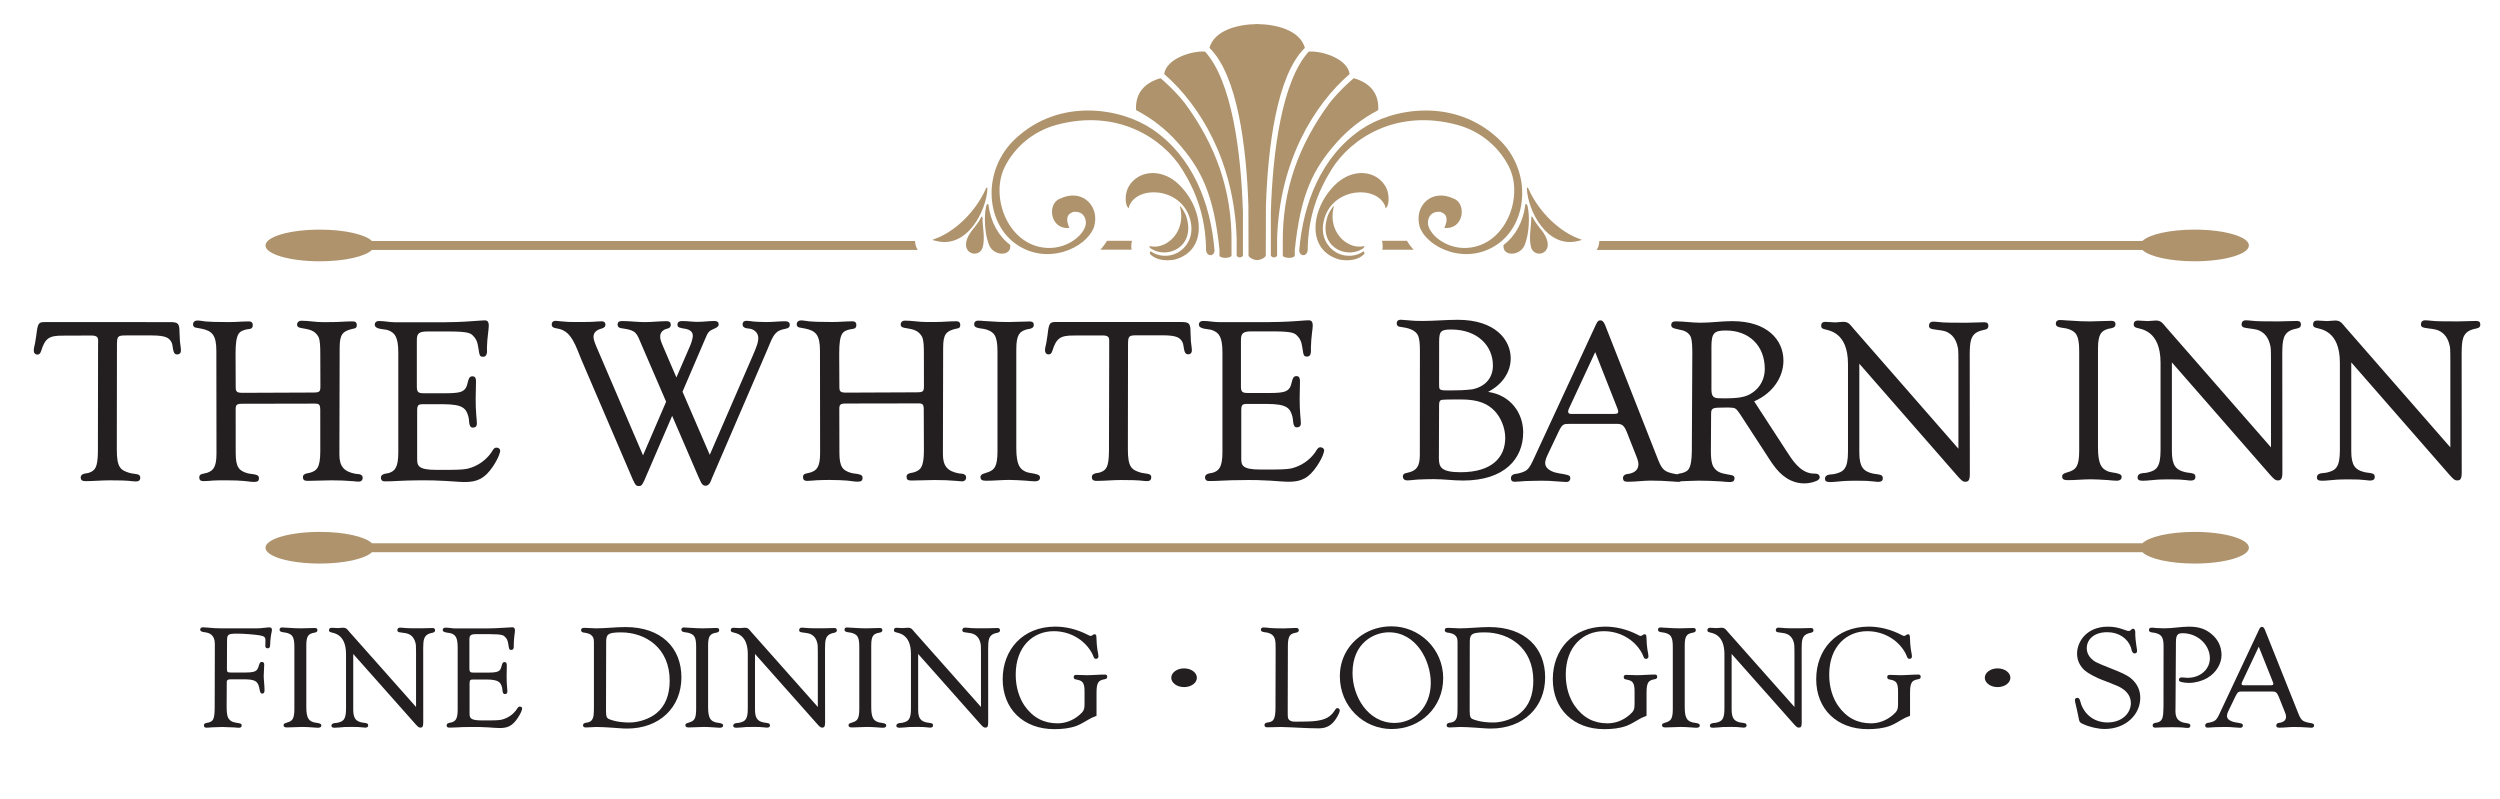 <?xml version="1.0" encoding="utf-8"?>
<!-- Generator: Adobe Illustrator 16.0.0, SVG Export Plug-In . SVG Version: 6.00 Build 0)  -->
<!DOCTYPE svg PUBLIC "-//W3C//DTD SVG 1.1//EN" "http://www.w3.org/Graphics/SVG/1.1/DTD/svg11.dtd">
<svg version="1.1" id="Layer_1" xmlns="http://www.w3.org/2000/svg" xmlns:xlink="http://www.w3.org/1999/xlink" x="0px" y="0px"
	 width="241px" height="77px" viewBox="0 0 241 77" enable-background="new 0 0 241 77" xml:space="preserve">
<g>
	<rect x="-2.64" y="-4.47" fill="none" width="247.64" height="81.47"/>
	<path fill-rule="evenodd" clip-rule="evenodd" fill="#AE936C" d="M35.857,53.229h170.67c0.64,0.633,2.647,1.098,5.03,1.098
		c2.89,0,5.237-0.685,5.237-1.526c0-0.843-2.348-1.527-5.237-1.527c-2.383,0-4.391,0.466-5.03,1.098l0,0H35.857
		c-0.636-0.632-2.647-1.098-5.026-1.098c-2.894,0-5.238,0.685-5.238,1.527c0,0.842,2.344,1.526,5.238,1.526
		C33.21,54.327,35.221,53.862,35.857,53.229L35.857,53.229"/>
	<path fill-rule="evenodd" clip-rule="evenodd" fill="#AE936C" d="M88.207,23.233c0.017,0.333,0.104,0.622,0.262,0.859l0,0H35.857
		c-0.636,0.633-2.647,1.097-5.026,1.097c-2.894,0-5.238-0.685-5.238-1.527c0-0.842,2.344-1.526,5.238-1.526
		c2.379,0,4.391,0.465,5.026,1.098l0,0H88.207"/>
	<path fill-rule="evenodd" clip-rule="evenodd" fill="#AE936C" d="M121.191,2.319c-1.991,0.031-4.13,0.641-4.601,2.293
		c2.723,2.653,3.574,9.644,3.755,15.211l0,0l0.014,4.833c0.125,0.23,0.52,0.414,0.832,0.415c0.313-0.001,0.707-0.183,0.831-0.413
		l0,0l0.014-4.834c0.182-5.566,1.033-12.557,3.756-15.209C125.32,2.962,123.183,2.35,121.191,2.319L121.191,2.319"/>
	<path fill-rule="evenodd" clip-rule="evenodd" fill="#AE936C" d="M123.113,24.653c-0.161,0.214-0.42,0.222-0.604,0l0,0v-4.168
		c0.177-5.912,1.083-12.678,3.653-15.51c1.259-0.105,3.747,0.683,3.94,2.162c-3.404,2.951-6.749,8.347-6.989,15.85l0,0V24.653"/>
	<path fill-rule="evenodd" clip-rule="evenodd" fill="#AE936C" d="M147.58,23.785c-0.217-0.941,0.037-1.893,0.037-2.842
		c0-0.063,0.096-0.08,0.12-0.028c0.298,0.674,0.948,1.317,1.037,1.503C150.136,24.432,147.878,25.071,147.58,23.785L147.58,23.785"
		/>
	<path fill-rule="evenodd" clip-rule="evenodd" fill="#AE936C" d="M152.181,23.215c-3.064,0.829-4.901-2.97-4.988-5.007
		c-0.024-0.159,0.108-0.178,0.184,0.063c1.002,2.21,3.021,4.131,4.972,4.789C152.587,23.143,152.426,23.154,152.181,23.215
		L152.181,23.215"/>
	<path fill-rule="evenodd" clip-rule="evenodd" fill="#AE936C" d="M124.816,24.681c-0.221,0.243-0.906,0.229-1.155,0l0,0v-1.184
		c-0.075-5.143,1.535-9.548,4.538-13.605c0.994-1.226,1.795-1.909,2.301-2.355c1.549,0.438,2.46,1.455,2.36,3.078
		c-1.561,0.817-2.863,1.852-3.938,3.046c-2.341,2.602-3.552,5.055-4.105,10.434l0,0V24.681"/>
	<path fill-rule="evenodd" clip-rule="evenodd" fill="#AE936C" d="M131.198,23.774c0.312-0.059,0.488-0.087,0.175,0.195
		c-1.637,1.053-4.313-0.208-3.411-3.061c0.108-0.386,0.372-0.749,0.541-0.982c0.101-0.13,0.104,0.017,0.045,0.119
		C128.036,22.321,129.755,23.891,131.198,23.774L131.198,23.774"/>
	<path fill-rule="evenodd" clip-rule="evenodd" fill="#AE936C" d="M128.915,17.619c1.595-1.396,3.729-1.189,4.639,0.334
		c0.307,0.502,0.406,1.344,0.2,1.88c-0.031,0.078-0.101,0.174-0.175,0.262c-0.019-0.079-0.04-0.196-0.063-0.257
		c-0.829-1.988-4.911-1.771-5.825,1.16c-0.535,1.709,0.278,2.894,1.219,3.389c0.833,0.433,1.855,0.328,2.508-0.144
		c0.073-0.051,0.163,0.167,0.081,0.257c-0.57,0.592-1.527,0.667-2.322,0.533C125.788,24.159,126.359,19.895,128.915,17.619
		L128.915,17.619"/>
	<path fill-rule="evenodd" clip-rule="evenodd" fill="#AE936C" d="M144.532,23.42c-3.034,2.287-6.94,0.516-7.668-1.544
		c-0.597-1.995,1.146-3.781,3.318-2.706c1.205,0.475,0.947,2.986-0.943,2.801c0.296-0.692,0.376-1.276-0.367-1.542
		c-0.851-0.106-1.19,0.452-1.223,0.983c-0.048,1.063,1.669,2.62,3.791,2.485c3.7-0.23,5.461-4.875,4.048-7.773
		c-0.898-1.835-2.653-3.441-4.974-4.077c-5.93-1.62-10.311,1.325-12.145,4.275c-1.401,2.255-2.229,4.606-2.304,7.579
		c0.074,0.892-0.816,0.892-0.816,0.223c0.371-4.532,2.131-9.039,5.978-11.654c3.038-2.067,8.94-3.067,13.188,0.875
		C147.644,16.342,147.347,21.286,144.532,23.42L144.532,23.42"/>
	<path fill-rule="evenodd" clip-rule="evenodd" fill="#AE936C" d="M147.036,23.463c-0.354,1.276-2.266,1.314-2.091,0.147
		c1.11-0.816,1.896-2.213,2.094-3.859c0.013-0.124,0.185-0.177,0.249,0.274C147.455,20.84,147.427,22.394,147.036,23.463
		L147.036,23.463"/>
	<path fill-rule="evenodd" clip-rule="evenodd" fill="#AE936C" d="M119.215,24.653c0.162,0.214,0.419,0.222,0.604,0l0,0v-4.168
		c-0.177-5.912-1.082-12.678-3.651-15.51c-1.26-0.105-3.748,0.683-3.941,2.162c3.403,2.951,6.748,8.347,6.988,15.85l0,0V24.653"/>
	<path fill-rule="evenodd" clip-rule="evenodd" fill="#AE936C" d="M111.13,23.774c-0.312-0.059-0.488-0.087-0.175,0.195
		c1.639,1.053,4.315-0.208,3.413-3.061c-0.111-0.386-0.373-0.749-0.542-0.982c-0.101-0.13-0.104,0.017-0.044,0.119
		C114.293,22.321,112.575,23.891,111.13,23.774L111.13,23.774"/>
	<path fill-rule="evenodd" clip-rule="evenodd" fill="#AE936C" d="M113.463,17.619c-1.595-1.396-3.731-1.189-4.639,0.334
		c-0.306,0.502-0.406,1.344-0.2,1.88c0.032,0.078,0.101,0.174,0.174,0.262c0.019-0.079,0.04-0.196,0.064-0.257
		c0.828-1.988,4.911-1.771,5.824,1.16c0.536,1.709-0.276,2.894-1.218,3.389c-0.834,0.433-1.854,0.328-2.507-0.144
		c-0.075-0.051-0.165,0.167-0.082,0.257c0.571,0.592,1.529,0.667,2.323,0.533C116.59,24.159,116.019,19.895,113.463,17.619
		L113.463,17.619"/>
	<path fill-rule="evenodd" clip-rule="evenodd" fill="#AE936C" d="M97.798,23.42c3.032,2.287,6.938,0.516,7.666-1.544
		c0.599-1.995-1.145-3.781-3.318-2.706c-1.206,0.475-0.947,2.986,0.942,2.801c-0.295-0.692-0.375-1.276,0.369-1.542
		c0.851-0.106,1.19,0.452,1.222,0.983c0.048,1.063-1.667,2.62-3.791,2.485c-3.701-0.23-5.461-4.875-4.047-7.773
		c0.898-1.835,2.652-3.441,4.974-4.077c5.93-1.62,10.31,1.325,12.145,4.275c1.401,2.255,2.228,4.606,2.302,7.579
		c-0.075,0.892,0.817,0.892,0.817,0.223c-0.371-4.532-2.13-9.039-5.977-11.654c-3.039-2.067-8.94-3.067-13.188,0.875
		C94.685,16.342,94.983,21.286,97.798,23.42L97.798,23.42"/>
	<path fill-rule="evenodd" clip-rule="evenodd" fill="#AE936C" d="M95.292,23.463c0.356,1.276,2.266,1.314,2.091,0.147
		c-1.109-0.816-1.894-2.213-2.093-3.859c-0.012-0.124-0.184-0.177-0.25,0.274C94.874,20.84,94.902,22.394,95.292,23.463
		L95.292,23.463"/>
	<path fill-rule="evenodd" clip-rule="evenodd" fill="#AE936C" d="M94.749,23.785c0.217-0.941-0.038-1.893-0.038-2.842
		c0-0.063-0.095-0.08-0.12-0.028c-0.298,0.674-0.949,1.317-1.037,1.503C92.192,24.432,94.45,25.071,94.749,23.785L94.749,23.785"/>
	<path fill-rule="evenodd" clip-rule="evenodd" fill="#AE936C" d="M90.198,23.215c3.064,0.829,4.901-2.97,4.988-5.007
		c0.024-0.159-0.109-0.178-0.185,0.063c-1.002,2.21-3.02,4.131-4.97,4.789C89.789,23.143,89.952,23.154,90.198,23.215L90.198,23.215
		"/>
	<path fill-rule="evenodd" clip-rule="evenodd" fill="#AE936C" d="M117.56,24.681c0.222,0.243,0.907,0.229,1.157,0l0,0v-1.184
		c0.075-5.143-1.535-9.548-4.54-13.605c-0.992-1.226-1.793-1.909-2.299-2.355c-1.55,0.438-2.461,1.455-2.36,3.078
		c1.561,0.817,2.864,1.852,3.937,3.046c2.342,2.602,3.553,5.055,4.105,10.434l0,0V24.681"/>
	<path fill-rule="evenodd" clip-rule="evenodd" fill="#AE936C" d="M153.919,24.092c0.155-0.237,0.244-0.526,0.257-0.859l0,0h52.351
		c0.639-0.633,2.647-1.098,5.029-1.098c2.892,0,5.239,0.684,5.239,1.526c0,0.843-2.348,1.527-5.239,1.527
		c-2.382,0-4.391-0.464-5.029-1.097l0,0H153.919"/>
	<path fill-rule="evenodd" clip-rule="evenodd" fill="#AE936C" d="M135.63,23.212h-2.405c0.044,0.162,0.064,0.341,0.064,0.533
		c0,0.11-0.007,0.22-0.027,0.327l0,0h3.011C136.023,23.803,135.805,23.515,135.63,23.212L135.63,23.212"/>
	<path fill-rule="evenodd" clip-rule="evenodd" fill="#AE936C" d="M109.12,23.212h-2.407c-0.175,0.303-0.39,0.591-0.641,0.859l0,0
		h3.014c-0.021-0.106-0.031-0.216-0.031-0.33C109.056,23.553,109.077,23.374,109.12,23.212L109.12,23.212"/>
	<path fill-rule="evenodd" clip-rule="evenodd" fill="#231F20" d="M19.658,69.926c0,0.154,0.09,0.224,0.244,0.224
		c0.193,0,0.385-0.027,0.581-0.038c0.237-0.01,0.62-0.027,0.963-0.031c0.396,0.008,0.79,0.021,1.189,0.045
		c0.127,0.014,0.262,0.03,0.396,0.03c0.182,0,0.268-0.086,0.268-0.229c0-0.096-0.03-0.17-0.237-0.207
		c-0.336-0.064-0.694-0.071-0.945-0.351c-0.126-0.137-0.269-0.312-0.269-1.271l0,0l0.011-2.328c0-0.191,0.063-0.286,0.413-0.286l0,0
		h1.163c1.109,0,1.385,0.152,1.54,0.748c0.03,0.123,0.051,0.25,0.079,0.377c0.055,0.218,0.124,0.252,0.221,0.252
		c0.124,0,0.226-0.06,0.226-0.319c0-0.468-0.079-0.988-0.079-1.4c0-0.364,0.048-0.707,0.048-1.078c0-0.176-0.08-0.251-0.23-0.251
		c-0.083,0-0.147,0.022-0.203,0.124c-0.121,0.232-0.107,0.535-0.357,0.714c-0.114,0.078-0.283,0.18-1.022,0.18l0,0h-1.398
		c-0.336,0-0.385-0.055-0.385-0.348l0,0l0.01-2.578c0-0.76,0.032-0.822,1.018-0.822c0.656,0,1.757,0.1,2.124,0.162
		c0.502,0.089,0.562,0.211,0.562,0.477c0,0.184-0.011,0.364-0.011,0.547c0,0.155,0.079,0.228,0.233,0.228
		c0.124,0,0.234-0.059,0.234-0.351c0-0.244,0.025-0.578,0.083-0.929c0.023-0.176,0.086-0.33,0.086-0.522
		c0-0.132-0.086-0.217-0.247-0.217c-0.145,0-0.214,0.014-0.406,0.035c-0.417,0.05-0.619,0.061-0.921,0.061l0,0h-3.246
		c-0.457,0-0.984-0.027-1.436-0.079c-0.269-0.023-0.273-0.023-0.379-0.023c-0.195,0-0.279,0.079-0.279,0.214
		c0,0.095,0.035,0.147,0.131,0.189c0.147,0.071,0.317,0.064,0.474,0.099c0.221,0.048,0.805,0.2,0.805,1.083c0,0.173,0,0.345,0,0.514
		l0,0l-0.014,5.612c0,1.273-0.206,1.338-0.578,1.465c-0.123,0.037-0.261,0.031-0.37,0.104
		C19.693,69.774,19.658,69.844,19.658,69.926L19.658,69.926"/>
	<path fill-rule="evenodd" clip-rule="evenodd" fill="#231F20" d="M27.339,69.908c0,0.145,0.079,0.217,0.333,0.217
		c0.481,0,0.96-0.048,1.445-0.048c0.292,0.003,0.611,0.013,1.03,0.045c0.17,0.01,0.338,0.033,0.507,0.033
		c0.241,0,0.322-0.096,0.322-0.22c0-0.092-0.035-0.145-0.185-0.199c-0.235-0.075-0.493-0.056-0.714-0.168
		c-0.304-0.144-0.548-0.365-0.548-1.402l0,0v-5.961c0-0.892,0.219-1.056,0.574-1.17c0.124-0.045,0.254-0.035,0.375-0.096
		c0.09-0.046,0.12-0.096,0.12-0.21c0-0.101-0.051-0.192-0.258-0.192c-0.436,0-0.869,0.033-1.306,0.033
		c-0.347,0-0.708-0.011-1.45-0.061c-0.134-0.008-0.269-0.024-0.399-0.024c-0.145,0-0.234,0.085-0.234,0.216
		c0,0.103,0.051,0.165,0.168,0.207c0.203,0.065,0.417,0.053,0.62,0.127c0.415,0.148,0.639,0.333,0.639,1.299l0,0v6.031
		c0,0.928-0.212,1.082-0.491,1.214c-0.122,0.058-0.255,0.075-0.378,0.131C27.381,69.761,27.339,69.819,27.339,69.908L27.339,69.908"
		/>
	<path fill-rule="evenodd" clip-rule="evenodd" fill="#231F20" d="M34.049,63.04l6.013,6.776c0.21,0.226,0.299,0.326,0.458,0.326
		c0.167,0,0.281-0.053,0.281-0.462l0,0l-0.004-7.209c0.014-0.714,0.021-1.217,0.654-1.416c0.155-0.047,0.355-0.056,0.433-0.146
		c0.038-0.037,0.056-0.085,0.056-0.14c0-0.144-0.062-0.228-0.242-0.228c-0.38,0-0.763,0.027-1.145,0.027
		c-1.014,0-1.25-0.011-1.389-0.02c-0.202-0.008-0.401-0.045-0.6-0.045c-0.166,0-0.258,0.096-0.258,0.244
		c0,0.109,0.051,0.179,0.215,0.206c0.348,0.062,0.651,0.064,0.877,0.172c0.327,0.151,0.567,0.423,0.675,0.936
		c0.014,0.079,0.034,0.116,0.034,0.859l0,0v5.232l-6.419-7.234c-0.185-0.212-0.278-0.405-0.611-0.405
		c-0.172,0-0.336,0.035-0.502,0.035c-0.203,0-0.401-0.03-0.605-0.03c-0.165,0-0.254,0.079-0.254,0.229
		c0,0.1,0.028,0.154,0.162,0.199c0.268,0.089,1.479,0.147,1.479,2.112l0,0v5.259c0,1.046-0.251,1.231-0.831,1.358
		c-0.159,0.038-0.338,0.002-0.486,0.107c-0.048,0.037-0.088,0.087-0.088,0.177c0,0.121,0.061,0.196,0.312,0.196
		c0.313,0,0.626-0.05,0.936-0.069c0.203-0.006,0.396-0.01,0.739-0.01c0.505,0,0.667,0.008,1.011,0.045
		c0.086,0.014,0.169,0.024,0.254,0.024c0.221,0,0.288-0.097,0.288-0.209c0-0.121-0.051-0.185-0.155-0.211
		c-0.161-0.051-0.336-0.044-0.509-0.088c-0.515-0.132-0.776-0.376-0.776-1.259l0,0V63.04"/>
	<path fill-rule="evenodd" clip-rule="evenodd" fill="#231F20" d="M43.057,69.93c0,0.123,0.072,0.213,0.23,0.213
		c0.042,0,0.079,0,0.116,0c0.423,0,0.838-0.041,1.26-0.053c0.408-0.006,0.687-0.01,1.062-0.01c0.402,0,0.565,0,1.323,0.038
		c0.378,0.021,0.756,0.066,1.134,0.066c0.771,0,1.22-0.224,1.709-0.939c0.392-0.571,0.444-0.888,0.444-0.938
		c0-0.117-0.094-0.194-0.228-0.194c-0.058,0-0.085,0.005-0.152,0.063c-0.076,0.072-0.116,0.169-0.175,0.251
		c-0.346,0.476-0.845,0.805-1.408,0.945c-0.117,0.028-0.365,0.075-1.135,0.075l0,0h-0.811c-1.08,0-1.159-0.244-1.159-0.632l0,0
		v-2.909c0-0.356,0.069-0.402,0.354-0.402l0,0h1.217c1.251,0,1.419,0.265,1.562,0.771c0.046,0.176,0.017,0.367,0.102,0.533
		c0.042,0.082,0.093,0.104,0.161,0.104c0.159,0,0.248-0.076,0.248-0.249c0-0.156-0.024-0.315-0.034-0.47
		c-0.035-0.491-0.037-0.58-0.037-1.039c0-0.33,0.016-0.687,0.016-1.004c0-0.274-0.089-0.326-0.226-0.326
		c-0.086,0-0.163,0.047-0.2,0.144c-0.111,0.232-0.083,0.523-0.327,0.699c-0.102,0.072-0.265,0.175-1.051,0.175l0,0h-1.387
		c-0.336,0-0.415-0.072-0.415-0.396l0,0v-2.777c0-0.403,0.099-0.536,0.643-0.536l0,0h1.322c1.27,0,1.332,0.133,1.475,0.271
		c0.3,0.281,0.295,0.66,0.362,1.018c0.039,0.195,0.104,0.23,0.23,0.23c0.104,0,0.161-0.035,0.203-0.11
		c0.069-0.134,0.039-0.278,0.042-0.42c0.006-0.309,0.03-0.607,0.069-0.935c0.021-0.134,0.044-0.258,0.044-0.399
		c0-0.25-0.095-0.319-0.251-0.319c-0.1,0-0.178,0.004-0.704,0.042c-0.716,0.048-1.317,0.068-1.709,0.068l0,0h-3.087
		c-0.31,0-0.612-0.072-0.921-0.072c-0.22,0-0.283,0.094-0.289,0.211c0,0.085,0.03,0.154,0.164,0.204
		c0.221,0.094,0.47,0.063,0.695,0.154c0.346,0.149,0.581,0.349,0.581,1.328l0,0v6.01c0,0.925-0.237,1.102-0.541,1.21
		c-0.123,0.046-0.257,0.038-0.374,0.094C43.098,69.765,43.057,69.83,43.057,69.93L43.057,69.93"/>
	<path fill-rule="evenodd" clip-rule="evenodd" fill="#231F20" d="M66.072,69.908c0,0.145,0.078,0.217,0.337,0.217
		c0.477,0,0.96-0.048,1.439-0.048c0.292,0.003,0.616,0.013,1.032,0.045c0.168,0.01,0.336,0.033,0.504,0.033
		c0.242,0,0.324-0.096,0.324-0.22c0-0.092-0.035-0.145-0.186-0.199c-0.233-0.075-0.491-0.056-0.716-0.168
		c-0.302-0.144-0.545-0.365-0.545-1.402l0,0v-5.961c0-0.892,0.22-1.056,0.574-1.17c0.123-0.045,0.256-0.035,0.374-0.096
		c0.089-0.046,0.121-0.096,0.121-0.21c0-0.101-0.052-0.192-0.259-0.192c-0.436,0-0.869,0.033-1.305,0.033
		c-0.345,0-0.709-0.011-1.451-0.061c-0.135-0.008-0.265-0.024-0.398-0.024c-0.141,0-0.234,0.085-0.234,0.216
		c0,0.103,0.052,0.165,0.168,0.207c0.204,0.065,0.419,0.053,0.62,0.127c0.415,0.148,0.638,0.333,0.638,1.299l0,0v6.031
		c0,0.928-0.209,1.082-0.491,1.214c-0.12,0.058-0.253,0.075-0.374,0.131C66.113,69.761,66.072,69.819,66.072,69.908L66.072,69.908"
		/>
	<path fill-rule="evenodd" clip-rule="evenodd" fill="#231F20" d="M72.781,63.04l6.017,6.776c0.205,0.226,0.299,0.326,0.454,0.326
		c0.168,0,0.286-0.053,0.286-0.462l0,0l-0.007-7.209c0.014-0.714,0.021-1.217,0.652-1.416c0.154-0.047,0.354-0.056,0.433-0.146
		c0.039-0.037,0.055-0.085,0.055-0.14c0-0.144-0.063-0.228-0.24-0.228c-0.382,0-0.765,0.027-1.142,0.027
		c-1.014,0-1.255-0.011-1.392-0.02c-0.203-0.008-0.402-0.045-0.602-0.045c-0.165,0-0.255,0.096-0.255,0.244
		c0,0.109,0.048,0.179,0.213,0.206c0.348,0.062,0.65,0.064,0.876,0.172c0.327,0.151,0.568,0.423,0.674,0.936
		c0.017,0.079,0.035,0.116,0.035,0.859l0,0v5.232l-6.418-7.234c-0.186-0.212-0.279-0.405-0.613-0.405
		c-0.171,0-0.336,0.035-0.5,0.035c-0.205,0-0.403-0.03-0.606-0.03c-0.165,0-0.255,0.079-0.255,0.229c0,0.1,0.027,0.154,0.162,0.199
		c0.269,0.089,1.479,0.147,1.479,2.112l0,0v5.259c0,1.046-0.251,1.231-0.829,1.358c-0.16,0.038-0.339,0.002-0.488,0.107
		c-0.047,0.037-0.086,0.087-0.086,0.177c0,0.121,0.06,0.196,0.311,0.196c0.313,0,0.625-0.05,0.934-0.069
		c0.207-0.006,0.399-0.01,0.74-0.01c0.508,0,0.667,0.008,1.011,0.045c0.085,0.014,0.168,0.024,0.255,0.024
		c0.219,0,0.289-0.097,0.289-0.209c0-0.121-0.053-0.185-0.155-0.211c-0.163-0.051-0.338-0.044-0.506-0.088
		c-0.519-0.132-0.781-0.376-0.781-1.259l0,0V63.04"/>
	<path fill-rule="evenodd" clip-rule="evenodd" fill="#231F20" d="M81.798,69.908c0,0.145,0.08,0.217,0.333,0.217
		c0.482,0,0.96-0.048,1.445-0.048c0.292,0.003,0.612,0.013,1.032,0.045c0.168,0.01,0.336,0.033,0.505,0.033
		c0.24,0,0.322-0.096,0.322-0.22c0-0.092-0.034-0.145-0.186-0.199c-0.233-0.075-0.491-0.056-0.714-0.168
		c-0.302-0.144-0.547-0.365-0.547-1.402l0,0v-5.961c0-0.892,0.221-1.056,0.574-1.17c0.122-0.045,0.255-0.035,0.375-0.096
		c0.09-0.046,0.12-0.096,0.12-0.21c0-0.101-0.051-0.192-0.258-0.192c-0.436,0-0.869,0.033-1.306,0.033
		c-0.348,0-0.708-0.011-1.451-0.061c-0.134-0.008-0.268-0.024-0.402-0.024c-0.141,0-0.23,0.085-0.23,0.216
		c0,0.103,0.051,0.165,0.168,0.207c0.2,0.065,0.416,0.053,0.619,0.127c0.416,0.148,0.639,0.333,0.639,1.299l0,0v6.031
		c0,0.928-0.214,1.082-0.491,1.214c-0.12,0.058-0.255,0.075-0.378,0.131C81.839,69.761,81.798,69.819,81.798,69.908L81.798,69.908"
		/>
	<path fill-rule="evenodd" clip-rule="evenodd" fill="#231F20" d="M88.509,63.04l6.013,6.776c0.21,0.226,0.3,0.326,0.458,0.326
		c0.168,0,0.281-0.053,0.281-0.462l0,0l-0.003-7.209c0.014-0.714,0.021-1.217,0.654-1.416c0.154-0.047,0.353-0.056,0.433-0.146
		c0.038-0.037,0.055-0.085,0.055-0.14c0-0.144-0.062-0.228-0.241-0.228c-0.381,0-0.763,0.027-1.144,0.027
		c-1.016,0-1.252-0.011-1.389-0.02c-0.203-0.008-0.403-0.045-0.603-0.045c-0.165,0-0.258,0.096-0.258,0.244
		c0,0.109,0.053,0.179,0.218,0.206c0.346,0.062,0.649,0.064,0.875,0.172c0.327,0.151,0.567,0.423,0.674,0.936
		c0.014,0.079,0.034,0.116,0.034,0.859l0,0v5.232l-6.417-7.234c-0.186-0.212-0.278-0.405-0.616-0.405
		c-0.167,0-0.333,0.035-0.498,0.035c-0.203,0-0.406-0.03-0.605-0.03c-0.165,0-0.254,0.079-0.254,0.229
		c0,0.1,0.028,0.154,0.161,0.199c0.265,0.089,1.479,0.147,1.479,2.112l0,0v5.259c0,1.046-0.255,1.231-0.832,1.358
		c-0.162,0.038-0.337,0.002-0.486,0.107c-0.047,0.037-0.09,0.087-0.09,0.177c0,0.121,0.063,0.196,0.313,0.196
		c0.313,0,0.626-0.05,0.935-0.069c0.203-0.006,0.396-0.01,0.739-0.01c0.505,0,0.667,0.008,1.012,0.045
		c0.085,0.014,0.168,0.024,0.253,0.024c0.221,0,0.286-0.097,0.286-0.209c0-0.121-0.049-0.185-0.152-0.211
		c-0.161-0.051-0.336-0.044-0.507-0.088c-0.52-0.132-0.778-0.376-0.778-1.259l0,0V63.04"/>
	<path fill-rule="evenodd" clip-rule="evenodd" fill="#231F20" d="M105.705,69.005V66.75c0-1.009,0.241-1.143,0.664-1.246
		c0.159-0.041,0.364-0.023,0.364-0.27c0-0.125-0.062-0.207-0.216-0.207c-0.581,0-1.162,0.062-1.747,0.062
		c-0.337,0-0.671-0.03-1.011-0.03c-0.196,0-0.254,0.088-0.254,0.213c0,0.089,0.035,0.146,0.079,0.182
		c0.045,0.034,0.117,0.038,0.251,0.069c0.508,0.105,0.715,0.267,0.715,1.131l0,0v1.221c0,0.519-0.079,0.7-0.52,1.071
		c-0.631,0.534-1.367,0.784-2.083,0.784c-1.302,0-2.365-0.533-3.177-1.693c-0.504-0.736-0.855-1.762-0.855-2.998
		c0-2.748,1.701-4.192,3.668-4.192c1.541,0,2.905,0.798,3.603,1.984c0.09,0.146,0.104,0.179,0.199,0.398
		c0.096,0.243,0.12,0.282,0.276,0.282c0.127,0,0.226-0.083,0.226-0.21c0-0.229-0.062-0.453-0.099-0.681
		c-0.058-0.452-0.063-0.487-0.097-1.244c-0.006-0.196-0.083-0.233-0.182-0.233c-0.148,0-0.22,0.161-0.364,0.161
		c-0.09,0-0.138-0.034-0.283-0.107c-1.021-0.532-2.106-0.791-3.145-0.791c-3.156,0.011-5.057,2.249-5.057,5.072
		c0,2.867,1.998,4.813,4.972,4.813c0.739,0,1.464-0.067,2.166-0.324c0.137-0.052,0.36-0.142,1.104-0.584
		C105.169,69.224,105.3,69.159,105.705,69.005L105.705,69.005"/>
	<path fill-rule="evenodd" clip-rule="evenodd" fill="#231F20" d="M121.896,69.895c0,0.127,0.069,0.215,0.233,0.215
		c0.024,0,0.048,0,0.068,0c0.413,0,0.822-0.021,1.235-0.029c1.234,0.024,2.46,0.131,3.698,0.131c0.739,0,1.289-0.277,1.747-1.063
		c0.254-0.43,0.275-0.615,0.275-0.666c0-0.138-0.104-0.217-0.23-0.217c-0.063,0-0.11,0.007-0.185,0.117
		c-0.09,0.124-0.159,0.25-0.26,0.367c-0.374,0.426-0.879,0.78-2.496,0.806l0,0l-1.117,0.013c-0.412,0.011-0.587-0.128-0.666-0.275
		c-0.027-0.048-0.062-0.106-0.062-0.595l0,0l0.016-6.445c0-0.946,0.237-1.101,0.534-1.207c0.127-0.046,0.274-0.046,0.398-0.106
		c0.081-0.046,0.12-0.096,0.12-0.195c0-0.129-0.09-0.214-0.244-0.214c-0.408,0-0.815,0.045-1.221,0.045
		c-0.608,0-1.044-0.021-1.258-0.032c-0.227-0.018-0.447-0.061-0.675-0.061c-0.171,0-0.257,0.096-0.257,0.215
		c0,0.101,0.042,0.159,0.151,0.196c0.16,0.063,0.333,0.052,0.499,0.094c0.759,0.196,0.773,0.705,0.773,1.556l0,0l-0.015,5.675
		c0,1.18-0.247,1.297-0.57,1.389c-0.158,0.044-0.348,0.048-0.426,0.123C121.928,69.768,121.896,69.825,121.896,69.895
		L121.896,69.895"/>
	<path fill-rule="evenodd" clip-rule="evenodd" fill="#231F20" d="M158.727,69.005V66.75c0-1.009,0.24-1.143,0.657-1.246
		c0.161-0.041,0.371-0.023,0.371-0.27c0-0.125-0.068-0.207-0.22-0.207c-0.582,0-1.163,0.062-1.744,0.062
		c-0.336,0-0.672-0.03-1.013-0.03c-0.196,0-0.252,0.088-0.252,0.213c0,0.089,0.031,0.146,0.079,0.182
		c0.044,0.034,0.115,0.038,0.248,0.069c0.512,0.105,0.719,0.267,0.719,1.131l0,0v1.221c0,0.519-0.08,0.7-0.522,1.071
		c-0.633,0.534-1.369,0.784-2.083,0.784c-1.303,0-2.359-0.533-3.167-1.693c-0.512-0.736-0.862-1.762-0.862-2.998
		c0-2.748,1.705-4.192,3.668-4.192c1.535,0,2.903,0.798,3.599,1.984c0.086,0.146,0.104,0.179,0.196,0.398
		c0.099,0.243,0.124,0.282,0.281,0.282c0.124,0,0.227-0.083,0.227-0.21c0-0.229-0.064-0.453-0.099-0.681
		c-0.059-0.452-0.066-0.487-0.096-1.244c-0.015-0.196-0.088-0.233-0.183-0.233c-0.149,0-0.221,0.161-0.368,0.161
		c-0.093,0-0.138-0.034-0.278-0.107c-1.021-0.532-2.11-0.791-3.146-0.791c-3.156,0.011-5.05,2.249-5.05,5.072
		c0,2.867,1.989,4.813,4.964,4.813c0.738,0,1.464-0.067,2.162-0.324c0.141-0.052,0.364-0.142,1.107-0.584
		C158.188,69.224,158.315,69.159,158.727,69.005L158.727,69.005"/>
	<path fill-rule="evenodd" clip-rule="evenodd" fill="#231F20" d="M160.22,69.908c0,0.145,0.081,0.217,0.332,0.217
		c0.486,0,0.964-0.048,1.444-0.048c0.288,0.003,0.615,0.013,1.03,0.045c0.17,0.01,0.341,0.033,0.51,0.033
		c0.24,0,0.324-0.096,0.324-0.22c0-0.092-0.042-0.145-0.187-0.199c-0.237-0.075-0.491-0.056-0.719-0.168
		c-0.302-0.144-0.546-0.365-0.546-1.402l0,0v-5.961c0-0.892,0.224-1.056,0.577-1.17c0.116-0.045,0.254-0.035,0.371-0.096
		c0.085-0.046,0.12-0.096,0.12-0.21c0-0.101-0.053-0.192-0.262-0.192c-0.433,0-0.862,0.033-1.299,0.033
		c-0.347,0-0.712-0.011-1.453-0.061c-0.132-0.008-0.265-0.024-0.399-0.024c-0.144,0-0.229,0.085-0.229,0.216
		c0,0.103,0.044,0.165,0.167,0.207c0.2,0.065,0.416,0.053,0.612,0.127c0.424,0.148,0.646,0.333,0.646,1.299l0,0v6.031
		c0,0.928-0.213,1.082-0.492,1.214c-0.124,0.058-0.258,0.075-0.378,0.131C160.259,69.761,160.22,69.819,160.22,69.908L160.22,69.908
		"/>
	<path fill-rule="evenodd" clip-rule="evenodd" fill="#231F20" d="M166.929,63.04l6.013,6.776c0.211,0.226,0.303,0.326,0.458,0.326
		c0.172,0,0.285-0.053,0.285-0.462l0,0l-0.004-7.209c0.008-0.714,0.021-1.217,0.653-1.416c0.151-0.047,0.347-0.056,0.43-0.146
		c0.042-0.037,0.055-0.085,0.055-0.14c0-0.144-0.065-0.228-0.24-0.228c-0.383,0-0.76,0.027-1.142,0.027
		c-1.018,0-1.257-0.011-1.396-0.02c-0.195-0.008-0.396-0.045-0.598-0.045c-0.169,0-0.255,0.096-0.255,0.244
		c0,0.109,0.051,0.179,0.217,0.206c0.341,0.062,0.649,0.064,0.873,0.172c0.329,0.151,0.571,0.423,0.673,0.936
		c0.016,0.079,0.035,0.116,0.035,0.859l0,0v5.232l-6.418-7.234c-0.186-0.212-0.282-0.405-0.616-0.405
		c-0.163,0-0.33,0.035-0.497,0.035c-0.203,0-0.402-0.03-0.606-0.03c-0.164,0-0.254,0.079-0.254,0.229c0,0.1,0.027,0.154,0.161,0.199
		c0.269,0.089,1.479,0.147,1.479,2.112l0,0v5.259c0,1.046-0.252,1.231-0.829,1.358c-0.164,0.038-0.339,0.002-0.488,0.107
		c-0.052,0.037-0.085,0.087-0.085,0.177c0,0.121,0.055,0.196,0.306,0.196c0.316,0,0.625-0.05,0.942-0.069
		c0.2-0.006,0.391-0.01,0.73-0.01c0.51,0,0.672,0.008,1.016,0.045c0.081,0.014,0.164,0.024,0.254,0.024
		c0.224,0,0.286-0.097,0.286-0.209c0-0.121-0.05-0.185-0.148-0.211c-0.165-0.051-0.345-0.044-0.509-0.088
		c-0.522-0.132-0.781-0.376-0.781-1.259l0,0V63.04"/>
	<path fill-rule="evenodd" clip-rule="evenodd" fill="#231F20" d="M184.128,69.005V66.75c0-1.009,0.241-1.143,0.657-1.246
		c0.16-0.041,0.37-0.023,0.37-0.27c0-0.125-0.067-0.207-0.223-0.207c-0.581,0-1.158,0.062-1.74,0.062
		c-0.335,0-0.677-0.03-1.014-0.03c-0.195,0-0.25,0.088-0.25,0.213c0,0.089,0.031,0.146,0.079,0.182
		c0.04,0.034,0.112,0.038,0.246,0.069c0.51,0.105,0.719,0.267,0.719,1.131l0,0v1.221c0,0.519-0.078,0.7-0.522,1.071
		c-0.632,0.534-1.368,0.784-2.083,0.784c-1.307,0-2.361-0.533-3.173-1.693c-0.513-0.736-0.858-1.762-0.858-2.998
		c0-2.748,1.704-4.192,3.67-4.192c1.537,0,2.905,0.798,3.6,1.984c0.087,0.146,0.104,0.179,0.196,0.398
		c0.1,0.243,0.125,0.282,0.279,0.282c0.127,0,0.229-0.083,0.229-0.21c0-0.229-0.068-0.453-0.101-0.681
		c-0.058-0.452-0.064-0.487-0.095-1.244c-0.014-0.196-0.09-0.233-0.184-0.233c-0.15,0-0.22,0.161-0.371,0.161
		c-0.089,0-0.138-0.034-0.279-0.107c-1.018-0.532-2.11-0.791-3.14-0.791c-3.163,0.011-5.058,2.249-5.058,5.072
		c0,2.867,1.993,4.813,4.968,4.813c0.739,0,1.468-0.067,2.161-0.324c0.141-0.052,0.369-0.142,1.11-0.584
		C183.586,69.224,183.716,69.159,184.128,69.005L184.128,69.005"/>
	<path fill-rule="evenodd" clip-rule="evenodd" fill="#231F20" d="M202.874,70.274c2.087,0,3.447-1.417,3.447-3.009
		c0-0.681-0.254-1.275-0.767-1.758c-0.202-0.196-0.539-0.48-2-1.044c-1.633-0.641-1.637-0.709-1.764-0.806
		c-0.447-0.351-0.626-0.756-0.626-1.18c0-0.786,0.646-1.533,1.97-1.533c1.131,0,1.974,0.605,2.286,1.469
		c0.045,0.12,0.082,0.578,0.355,0.578c0.146,0,0.235-0.08,0.235-0.225c0-0.21-0.055-0.406-0.078-0.608
		c-0.065-0.487-0.083-0.693-0.093-0.932c-0.014-0.172,0.037-0.347-0.048-0.509c-0.051-0.092-0.104-0.108-0.166-0.108
		c-0.124,0-0.164,0.108-0.246,0.16c-0.053,0.033-0.125,0.059-0.189,0.059c-0.076,0-0.139-0.021-0.385-0.112
		c-0.668-0.238-1.07-0.304-1.624-0.304c-2.027,0-2.953,1.448-2.953,2.593c0,0.573,0.2,1.078,0.637,1.528
		c0.162,0.163,0.52,0.453,1.43,0.863c0.507,0.224,1.034,0.392,1.538,0.613c0.181,0.078,1.581,0.512,1.581,1.773
		c0,0.951-0.836,1.863-2.249,1.863c-1.175,0-2.138-0.653-2.547-1.764c-0.052-0.139-0.069-0.288-0.134-0.43
		c-0.063-0.145-0.135-0.179-0.248-0.179c-0.138,0-0.218,0.099-0.218,0.22c0,0.13,0.046,0.262,0.073,0.389
		c0.092,0.419,0.198,0.835,0.275,1.258c0.08,0.475,0.126,0.513,0.429,0.654C201.427,70.088,202.282,70.274,202.874,70.274
		L202.874,70.274"/>
	<path fill-rule="evenodd" clip-rule="evenodd" fill="#231F20" d="M207.514,69.923c0,0.146,0.087,0.224,0.26,0.224
		c0.188,0,0.378-0.024,0.565-0.028c0.218-0.009,0.372-0.009,1.05-0.017c0.344,0,0.729,0.01,0.986,0.027
		c0.171,0.014,0.344,0.045,0.512,0.045c0.173,0,0.263-0.086,0.263-0.213c0-0.121-0.049-0.18-0.185-0.214
		c-0.156-0.046-0.325-0.048-0.483-0.09c-0.894-0.251-0.761-0.956-0.761-1.602l0,0l0.039-6.164c0-0.727,0.212-0.85,0.641-0.85
		c1.488,0,2.632,1.148,2.632,2.413c0,0.99-0.828,1.888-2.176,1.888c-0.18,0-0.351-0.041-0.529-0.041c-0.206,0-0.278,0.1-0.278,0.23
		c0,0.089,0.038,0.157,0.207,0.209c0.077,0.027,0.394,0.09,0.794,0.09c0.556,0,1.23-0.182,1.735-0.475
		c0.875-0.513,1.37-1.401,1.37-2.208c0-0.816-0.338-1.536-1.037-2.086c-0.536-0.42-1.128-0.652-2.097-0.652
		c-0.795,0-1.574,0.16-2.369,0.16c-0.22,0-0.567-0.013-0.835-0.029c-0.128-0.016-0.251-0.035-0.382-0.035
		c-0.209,0-0.274,0.089-0.274,0.213c0,0.09,0.03,0.162,0.123,0.202c0.13,0.059,0.276,0.053,0.413,0.079
		c0.611,0.132,0.869,0.364,0.869,1.253l0,0l-0.006,5.838c-0.017,0.969-0.049,1.354-0.495,1.529
		c-0.151,0.059-0.321,0.037-0.462,0.127C207.553,69.774,207.514,69.84,207.514,69.923L207.514,69.923"/>
	<path fill-rule="evenodd" clip-rule="evenodd" fill="#231F20" d="M7.78,46.039c0,0.21,0.114,0.343,0.454,0.343
		c0.784,0,1.568-0.078,2.349-0.078c1.007,0,1.526,0.021,1.801,0.045c0.244,0.018,0.478,0.064,0.718,0.064
		c0.286,0,0.42-0.123,0.42-0.374c0-0.168-0.089-0.271-0.299-0.322c-0.251-0.056-0.512-0.059-0.76-0.134
		c-0.839-0.263-1.203-0.514-1.203-2.223l0,0l0.014-10.117c0-0.856,0.085-0.908,0.9-0.908l0,0h2.428c1.433,0,1.684,0.265,1.891,0.591
		c0.189,0.303,0.131,0.675,0.255,0.998c0.079,0.192,0.185,0.244,0.333,0.244c0.221,0,0.361-0.13,0.361-0.385
		c0-0.299-0.076-0.577-0.096-0.87c-0.01-0.12-0.042-0.794-0.042-0.88c0-0.866-0.141-0.983-0.917-0.983l0,0H4.751
		c-0.13,0-0.268,0-0.399,0c-0.539,0-0.677,0.052-0.791,0.818c-0.044,0.292-0.083,0.678-0.182,1.211
		c-0.042,0.24-0.124,0.468-0.124,0.715c0,0.24,0.145,0.388,0.344,0.388c0.151,0,0.278-0.059,0.368-0.351
		c0.381-1.221,0.766-1.475,2.039-1.475l0,0l2.781-0.011c0.558,0,0.674,0.162,0.674,0.523c0,0.123-0.007,0.254-0.007,0.381l0,0
		L9.438,43.547c-0.021,1.513-0.258,1.822-0.887,2.036c-0.212,0.066-0.45,0.037-0.646,0.185C7.835,45.822,7.78,45.901,7.78,46.039
		L7.78,46.039"/>
	<path fill-rule="evenodd" clip-rule="evenodd" fill="#231F20" d="M19.21,46.023c0,0.235,0.099,0.358,0.417,0.358
		c0.312,0,0.629-0.037,0.935-0.058c0.261-0.018,0.788-0.021,1.176-0.021c0.753,0,1.42,0.023,1.787,0.063
		c0.32,0.023,0.633,0.093,0.959,0.093c0.375,0,0.479-0.114,0.479-0.354c0-0.179-0.076-0.261-0.213-0.313
		c-0.289-0.11-0.606-0.087-0.897-0.172c-0.774-0.234-1.131-0.523-1.131-1.943l0,0l-0.004-4.231c0-0.413,0.101-0.522,0.626-0.522l0,0
		l6.972-0.014c0.46,0,0.557,0.069,0.557,0.664l0,0l0.003,3.905c0,1.656-0.36,1.898-0.969,2.087
		c-0.189,0.063-0.406,0.051-0.577,0.173c-0.076,0.05-0.125,0.134-0.125,0.251c0,0.246,0.085,0.366,0.451,0.366
		c0.763,0,1.523-0.051,2.286-0.051c0.745,0,1.444,0.023,2.143,0.086c0.171,0.02,0.335,0.041,0.509,0.041
		c0.205,0,0.367-0.139,0.367-0.343c0-0.166-0.051-0.24-0.117-0.283c-0.171-0.135-0.385-0.093-0.581-0.13
		c-1.106-0.214-1.546-0.712-1.546-1.856l0,0l0.026-10.304c0-1.303,0.313-1.572,1.151-1.792c0.211-0.062,0.502-0.021,0.502-0.372
		c0-0.269-0.134-0.371-0.392-0.371c-0.657,0-1.309,0.068-1.965,0.068c-0.313,0-0.616,0.007-0.922,0.007
		c-0.697,0-1.386-0.137-2.076-0.137c-0.228,0-0.403,0.151-0.403,0.369c0,0.161,0.065,0.271,0.353,0.326
		c0.564,0.12,1.174,0.134,1.569,0.653c0.166,0.224,0.315,0.361,0.315,1.792l0,0l0.011,3.139c0,0.57-0.055,0.643-0.742,0.643l0,0
		l-6.715,0.028c-0.625,0-0.708-0.1-0.708-0.581l0,0l-0.014-3.198c0-2.046,0.364-2.148,1.046-2.331
		c0.261-0.059,0.615,0.014,0.615-0.423c0-0.209-0.11-0.351-0.392-0.351c-0.626,0-1.255,0.065-1.877,0.065
		c-1.41,0-1.853-0.031-2.249-0.058c-0.279-0.021-0.541-0.093-0.818-0.093c-0.268,0-0.423,0.151-0.423,0.378
		c0,0.11,0.034,0.186,0.127,0.255c0.083,0.062,0.23,0.065,0.65,0.147c1.042,0.21,1.469,0.592,1.469,2.132l0,0l0.012,9.613
		c0,0.1,0,0.198,0,0.299c0,1.361-0.346,1.654-0.896,1.853c-0.175,0.056-0.362,0.073-0.533,0.128
		C19.272,45.768,19.21,45.848,19.21,46.023L19.21,46.023"/>
	<path fill-rule="evenodd" clip-rule="evenodd" fill="#231F20" d="M36.719,46.057c0,0.202,0.117,0.344,0.36,0.344
		c0.073,0,0.131,0,0.193,0c0.664,0,1.328-0.066,1.988-0.076c0.643-0.018,1.079-0.021,1.677-0.021c0.629,0,0.89,0,2.09,0.063
		c0.599,0.023,1.189,0.1,1.792,0.1c1.217,0,1.927-0.357,2.701-1.503c0.612-0.918,0.698-1.42,0.698-1.502
		c0-0.186-0.151-0.31-0.357-0.31c-0.093,0-0.134,0.003-0.242,0.1c-0.12,0.109-0.178,0.271-0.274,0.396
		c-0.546,0.764-1.336,1.296-2.23,1.522c-0.18,0.045-0.571,0.124-1.788,0.124l0,0h-1.286c-1.702,0-1.827-0.395-1.827-1.021l0,0
		v-4.664c0-0.568,0.111-0.644,0.562-0.644l0,0h1.917c1.985,0,2.253,0.426,2.472,1.242c0.076,0.278,0.021,0.584,0.154,0.855
		c0.066,0.12,0.151,0.159,0.262,0.159c0.251,0,0.389-0.117,0.389-0.4c0-0.249-0.032-0.501-0.055-0.752
		c-0.052-0.788-0.059-0.936-0.059-1.667c0-0.533,0.031-1.102,0.031-1.613c0-0.436-0.144-0.516-0.36-0.516
		c-0.134,0-0.261,0.076-0.32,0.227c-0.173,0.375-0.13,0.843-0.512,1.125c-0.162,0.121-0.412,0.282-1.658,0.282l0,0h-2.196
		c-0.529,0-0.657-0.12-0.657-0.639l0,0v-4.453c0-0.644,0.162-0.862,1.021-0.862l0,0h2.094c1.998,0,2.097,0.209,2.327,0.437
		c0.467,0.446,0.458,1.062,0.567,1.629c0.055,0.316,0.168,0.372,0.368,0.372c0.154,0,0.251-0.058,0.316-0.179
		c0.111-0.213,0.063-0.447,0.063-0.667c0.014-0.498,0.055-0.979,0.12-1.502c0.018-0.22,0.059-0.416,0.059-0.643
		c0-0.402-0.145-0.519-0.392-0.519c-0.156,0-0.281,0.017-1.115,0.072c-1.131,0.085-2.083,0.11-2.702,0.11l0,0h-4.874
		c-0.489,0-0.97-0.118-1.458-0.118c-0.34,0-0.447,0.158-0.451,0.337c0,0.138,0.052,0.251,0.255,0.334
		c0.353,0.154,0.749,0.1,1.106,0.244c0.537,0.237,0.908,0.563,0.908,2.135l0,0v9.637c0,1.479-0.374,1.77-0.849,1.945
		c-0.195,0.073-0.405,0.056-0.591,0.143C36.784,45.792,36.719,45.901,36.719,46.057L36.719,46.057"/>
	<path fill-rule="evenodd" clip-rule="evenodd" fill="#231F20" d="M61.987,43.895l-4.494-10.475
		c-0.254-0.599-0.277-0.796-0.277-0.953c0-0.64,0.691-0.76,0.84-0.813c0.265-0.1,0.306-0.212,0.306-0.368
		c0-0.194-0.117-0.314-0.354-0.314c-0.293,0-0.585,0.039-0.881,0.05c-0.209,0.009-0.559,0.021-1.545,0.021
		c-0.734,0-0.837-0.006-1.417-0.059c-0.504-0.05-0.546-0.056-0.59-0.056c-0.27,0-0.39,0.146-0.39,0.344
		c0,0.188,0.076,0.294,0.315,0.35c0.255,0.053,0.513,0.088,0.754,0.205c0.354,0.17,0.644,0.427,0.952,0.943
		c0.361,0.617,0.58,1.299,0.861,1.952l0,0l4.945,11.527c0.271,0.605,0.388,0.605,0.567,0.605c0.187,0,0.293-0.01,0.541-0.559l0,0
		l2.675-6.207l2.538,5.887c0.214,0.494,0.289,0.602,0.305,0.627c0.109,0.163,0.224,0.221,0.392,0.221
		c0.409,0,0.565-0.645,0.579-0.674l0,0l5.312-12.327c0.522-1.219,0.668-1.829,1.482-2.055c0.255-0.072,0.5-0.088,0.614-0.185
		c0.08-0.067,0.117-0.144,0.117-0.279c0-0.19-0.134-0.335-0.427-0.335c-0.598,0-1.194,0.077-1.792,0.077
		c-0.51,0-1.033-0.03-1.255-0.048c-0.23-0.022-0.455-0.073-0.684-0.073c-0.258,0-0.391,0.123-0.391,0.352
		c0,0.121,0.044,0.218,0.15,0.282c0.214,0.136,0.468,0.085,0.694,0.159c0.435,0.144,0.669,0.482,0.669,0.885
		c0,0.372-0.12,0.737-0.556,1.736l0,0l-4.122,9.506l-2.626-6.085l2.091-4.875c0.392-0.932,0.392-0.949,1.023-1.226
		c0.337-0.159,0.37-0.252,0.37-0.391c0-0.194-0.123-0.323-0.399-0.323c-0.549,0-1.096,0.083-1.646,0.083
		c-0.481,0-0.954-0.079-1.438-0.079c-0.403,0-0.488,0.152-0.488,0.346c0,0.168,0.047,0.271,0.441,0.348
		c0.349,0.064,1.038,0.099,1.038,0.74c0,0.111-0.072,0.525-0.257,0.943l0,0l-1.326,3.062l-1.333-3.106
		c-0.221-0.518-0.229-0.676-0.229-0.867c0-0.266,0.123-0.473,0.399-0.631c0.234-0.133,0.623-0.074,0.623-0.489
		c0-0.208-0.142-0.334-0.384-0.334c-0.708,0-1.411,0.091-2.119,0.091c-0.731,0-1.458-0.102-2.192-0.102
		c-0.317,0-0.435,0.117-0.435,0.346c0,0.136,0.066,0.232,0.185,0.297c0.062,0.035,0.149,0.044,0.402,0.083
		c1.236,0.185,1.254,0.458,1.719,1.547l0,0l2.374,5.503L61.987,43.895"/>
	<path fill-rule="evenodd" clip-rule="evenodd" fill="#231F20" d="M77.412,45.991c0,0.234,0.097,0.367,0.417,0.367
		c0.312,0,0.621-0.052,0.936-0.063c0.255-0.011,0.778-0.029,1.166-0.029c0.755,0,1.426,0.034,1.786,0.067
		c0.321,0.026,0.639,0.1,0.961,0.1c0.37,0,0.473-0.12,0.473-0.367c0-0.171-0.078-0.255-0.212-0.302
		c-0.287-0.116-0.604-0.091-0.898-0.177c-0.767-0.233-1.121-0.521-1.121-1.942l0,0l-0.011-4.227c0-0.407,0.099-0.519,0.627-0.519
		l0,0l6.962-0.012c0.46,0,0.554,0.068,0.554,0.658l0,0l0.013,3.902c0,1.648-0.364,1.896-0.97,2.086
		c-0.188,0.06-0.406,0.044-0.576,0.168c-0.083,0.053-0.125,0.132-0.125,0.255c0,0.244,0.088,0.367,0.449,0.367
		c0.757,0,1.519-0.05,2.28-0.05c0.745,0,1.443,0.026,2.135,0.089c0.174,0.014,0.341,0.039,0.512,0.039
		c0.199,0,0.364-0.143,0.364-0.349c0-0.161-0.052-0.236-0.114-0.284c-0.177-0.134-0.388-0.094-0.582-0.132
		c-1.103-0.207-1.54-0.709-1.54-1.849l0,0l0.023-10.288c0-1.301,0.314-1.569,1.142-1.789c0.218-0.056,0.506-0.021,0.506-0.367
		c0-0.271-0.135-0.374-0.39-0.374c-0.656,0-1.305,0.071-1.963,0.071c-0.303,0-0.611,0.003-0.915,0.003
		c-0.699,0-1.383-0.136-2.077-0.136c-0.227,0-0.396,0.154-0.396,0.367c0,0.156,0.057,0.274,0.349,0.327
		c0.567,0.114,1.175,0.135,1.567,0.65c0.169,0.226,0.32,0.361,0.32,1.789l0,0l0.005,3.138c0,0.567-0.053,0.641-0.744,0.641l0,0
		l-6.706,0.03c-0.628,0-0.702-0.103-0.702-0.587l0,0l-0.016-3.191c0-2.04,0.361-2.143,1.036-2.322
		c0.262-0.061,0.618,0.009,0.618-0.425c0-0.208-0.106-0.35-0.392-0.35c-0.622,0-1.246,0.067-1.872,0.067
		c-1.41,0-1.854-0.03-2.245-0.059c-0.273-0.023-0.54-0.094-0.822-0.094c-0.262,0-0.42,0.153-0.42,0.376
		c0,0.112,0.038,0.188,0.126,0.255c0.084,0.06,0.235,0.066,0.655,0.147c1.035,0.208,1.462,0.594,1.462,2.13l0,0l0.012,9.594
		c0,0.101,0,0.197,0,0.3c0,1.36-0.344,1.653-0.899,1.848c-0.167,0.06-0.356,0.074-0.525,0.129
		C77.473,45.731,77.412,45.817,77.412,45.991L77.412,45.991"/>
	<path fill-rule="evenodd" clip-rule="evenodd" fill="#231F20" d="M94.518,45.992c0,0.23,0.126,0.353,0.529,0.353
		c0.759,0,1.516-0.081,2.274-0.081c0.455,0.011,0.97,0.028,1.625,0.076c0.271,0.021,0.536,0.058,0.802,0.058
		c0.379,0,0.507-0.154,0.507-0.357c0-0.149-0.058-0.235-0.292-0.313c-0.371-0.127-0.773-0.102-1.131-0.275
		c-0.476-0.237-0.861-0.58-0.861-2.251l0,0v-9.537c0-1.431,0.353-1.695,0.908-1.88c0.19-0.068,0.406-0.059,0.586-0.153
		c0.142-0.076,0.192-0.152,0.192-0.335c0-0.155-0.079-0.308-0.409-0.308c-0.687,0-1.37,0.056-2.054,0.056
		c-0.546,0-1.123-0.015-2.291-0.098c-0.208-0.017-0.421-0.038-0.629-0.038c-0.227,0-0.367,0.135-0.367,0.34
		c0,0.17,0.078,0.268,0.267,0.335c0.315,0.106,0.654,0.082,0.969,0.201c0.662,0.237,1.014,0.541,1.014,2.085l0,0v9.656
		c0,1.481-0.335,1.736-0.775,1.938c-0.19,0.089-0.4,0.125-0.593,0.206C94.581,45.76,94.518,45.849,94.518,45.992L94.518,45.992"/>
	<path fill-rule="evenodd" clip-rule="evenodd" fill="#231F20" d="M105.254,46.004c0,0.213,0.11,0.354,0.458,0.354
		c0.778,0,1.558-0.084,2.335-0.084c1.008,0,1.526,0.021,1.805,0.044c0.238,0.016,0.473,0.063,0.717,0.063
		c0.284,0,0.414-0.129,0.414-0.377c0-0.164-0.084-0.271-0.296-0.317c-0.25-0.059-0.511-0.064-0.757-0.137
		c-0.842-0.265-1.202-0.515-1.202-2.216l0,0l0.014-10.106c0-0.857,0.083-0.904,0.899-0.904l0,0h2.423
		c1.435,0,1.68,0.265,1.886,0.593c0.187,0.305,0.13,0.669,0.254,0.99c0.082,0.194,0.182,0.25,0.335,0.25
		c0.217,0,0.357-0.129,0.357-0.391c0-0.291-0.076-0.576-0.094-0.867c-0.008-0.12-0.037-0.794-0.037-0.879
		c0-0.867-0.145-0.978-0.926-0.978l0,0h-11.606c-0.132,0-0.268-0.003-0.4-0.003c-0.541,0-0.679,0.049-0.796,0.82
		c-0.041,0.291-0.073,0.676-0.176,1.21c-0.044,0.235-0.123,0.461-0.123,0.708c0,0.241,0.141,0.388,0.349,0.388
		c0.142,0,0.271-0.059,0.361-0.343c0.379-1.219,0.767-1.479,2.033-1.479l0,0l2.78-0.006c0.559,0,0.667,0.153,0.667,0.514
		c0,0.127,0,0.259,0,0.385l0,0l-0.023,10.278c-0.021,1.515-0.25,1.824-0.884,2.035c-0.213,0.066-0.453,0.038-0.644,0.182
		C105.306,45.784,105.254,45.87,105.254,46.004L105.254,46.004"/>
	<path fill-rule="evenodd" clip-rule="evenodd" fill="#231F20" d="M116.165,46.025c0,0.2,0.12,0.346,0.364,0.346
		c0.063,0,0.125,0,0.185,0c0.666,0,1.325-0.064,1.992-0.075c0.644-0.011,1.079-0.023,1.669-0.023c0.632,0,0.89,0.002,2.089,0.062
		c0.594,0.029,1.19,0.105,1.786,0.105c1.216,0,1.928-0.36,2.701-1.511c0.613-0.911,0.696-1.419,0.696-1.498
		c0-0.186-0.15-0.313-0.358-0.313c-0.094,0-0.136,0.004-0.239,0.102c-0.122,0.114-0.185,0.273-0.278,0.401
		c-0.544,0.756-1.334,1.291-2.224,1.517c-0.18,0.044-0.568,0.123-1.783,0.123l0,0h-1.284c-1.698,0-1.823-0.394-1.823-1.022l0,0
		v-4.654c0-0.57,0.104-0.646,0.555-0.646l0,0h1.916c1.98,0,2.245,0.428,2.465,1.243c0.077,0.279,0.027,0.582,0.162,0.852
		c0.061,0.124,0.146,0.162,0.256,0.162c0.252,0,0.39-0.123,0.39-0.396c0-0.255-0.034-0.505-0.055-0.755
		c-0.05-0.784-0.06-0.929-0.06-1.66c0-0.536,0.03-1.103,0.03-1.608c0-0.44-0.142-0.522-0.359-0.522
		c-0.139,0-0.256,0.079-0.319,0.226c-0.168,0.374-0.13,0.843-0.512,1.12c-0.161,0.12-0.413,0.282-1.656,0.282l0,0h-2.184
		c-0.539,0-0.661-0.117-0.661-0.632l0,0v-4.446c0-0.646,0.162-0.861,1.017-0.861l0,0h2.089c1.998,0,2.096,0.209,2.327,0.435
		c0.468,0.446,0.459,1.058,0.566,1.63c0.06,0.31,0.165,0.365,0.366,0.365c0.154,0,0.252-0.06,0.315-0.177
		c0.106-0.214,0.057-0.444,0.063-0.67c0.012-0.494,0.05-0.97,0.114-1.501c0.026-0.211,0.064-0.409,0.064-0.637
		c0-0.4-0.146-0.514-0.391-0.514c-0.155,0-0.285,0.008-1.112,0.072c-1.126,0.08-2.082,0.103-2.698,0.103l0,0h-4.866
		c-0.488,0-0.967-0.111-1.452-0.111c-0.347,0-0.446,0.152-0.456,0.335c0,0.138,0.048,0.247,0.257,0.332
		c0.352,0.149,0.749,0.1,1.101,0.247c0.545,0.235,0.912,0.559,0.912,2.124l0,0v9.627c0,1.478-0.376,1.76-0.85,1.938
		c-0.19,0.074-0.405,0.06-0.587,0.146C116.232,45.765,116.165,45.866,116.165,46.025L116.165,46.025"/>
	<path fill-rule="evenodd" clip-rule="evenodd" fill="#231F20" d="M179.238,35.061l9.484,10.851
		c0.325,0.361,0.476,0.529,0.717,0.529c0.272,0,0.453-0.077,0.453-0.74l0,0l-0.01-11.545c0.015-1.146,0.032-1.954,1.031-2.268
		c0.237-0.08,0.552-0.091,0.682-0.226c0.058-0.065,0.085-0.144,0.085-0.232c0-0.232-0.103-0.365-0.381-0.365
		c-0.601,0-1.199,0.048-1.802,0.048c-1.598,0-1.981-0.021-2.195-0.032c-0.317-0.016-0.628-0.074-0.946-0.074
		c-0.261,0-0.402,0.159-0.402,0.388c0,0.177,0.08,0.284,0.34,0.332c0.544,0.103,1.026,0.105,1.382,0.273
		c0.517,0.247,0.892,0.678,1.058,1.501c0.027,0.126,0.057,0.186,0.057,1.378l0,0v8.377l-10.119-11.584
		c-0.297-0.34-0.447-0.649-0.973-0.649c-0.262,0-0.522,0.056-0.788,0.056c-0.317,0-0.635-0.053-0.954-0.053
		c-0.26,0-0.396,0.129-0.396,0.367c0,0.165,0.04,0.25,0.251,0.326c0.421,0.138,2.334,0.235,2.334,3.379l0,0v8.416
		c0,1.675-0.402,1.979-1.313,2.181c-0.257,0.055-0.532,0.004-0.766,0.164c-0.081,0.063-0.139,0.153-0.139,0.292
		c0,0.199,0.089,0.319,0.485,0.319c0.497,0,0.988-0.085,1.482-0.106c0.319-0.016,0.619-0.023,1.159-0.023
		c0.8,0,1.059,0.013,1.598,0.074c0.134,0.015,0.266,0.037,0.401,0.037c0.35,0,0.451-0.154,0.451-0.341
		c0-0.192-0.079-0.29-0.239-0.333c-0.26-0.083-0.536-0.074-0.798-0.146c-0.824-0.21-1.229-0.6-1.229-2.013l0,0V35.061"/>
	<path fill-rule="evenodd" clip-rule="evenodd" fill="#231F20" d="M198.791,45.935c0,0.229,0.127,0.352,0.526,0.352
		c0.761,0,1.516-0.082,2.277-0.082c0.456,0.009,0.972,0.029,1.628,0.076c0.264,0.021,0.528,0.06,0.799,0.06
		c0.376,0,0.505-0.156,0.505-0.358c0-0.151-0.053-0.234-0.291-0.314c-0.367-0.127-0.775-0.101-1.132-0.273
		c-0.473-0.241-0.857-0.582-0.857-2.251l0,0v-9.539c0-1.431,0.351-1.696,0.904-1.881c0.192-0.067,0.405-0.059,0.589-0.152
		c0.141-0.077,0.193-0.153,0.193-0.338c0-0.156-0.085-0.306-0.414-0.306c-0.681,0-1.363,0.056-2.05,0.056
		c-0.547,0-1.124-0.015-2.291-0.1c-0.213-0.014-0.419-0.035-0.632-0.035c-0.226,0-0.366,0.135-0.366,0.34
		c0,0.171,0.076,0.268,0.268,0.335c0.313,0.103,0.658,0.083,0.967,0.2c0.664,0.238,1.02,0.541,1.02,2.086l0,0v9.655
		c0,1.481-0.339,1.736-0.775,1.939c-0.191,0.089-0.405,0.125-0.601,0.206C198.855,45.699,198.791,45.79,198.791,45.935
		L198.791,45.935"/>
	<path fill-rule="evenodd" clip-rule="evenodd" fill="#231F20" d="M209.37,34.935l9.48,10.851c0.332,0.361,0.476,0.526,0.722,0.526
		c0.269,0,0.45-0.076,0.45-0.741l0,0l-0.01-11.544c0.02-1.146,0.033-1.951,1.031-2.265c0.242-0.08,0.554-0.095,0.684-0.23
		c0.059-0.064,0.085-0.144,0.085-0.231c0-0.232-0.1-0.362-0.383-0.362c-0.596,0-1.199,0.044-1.8,0.044
		c-1.6,0-1.979-0.018-2.19-0.032c-0.315-0.012-0.631-0.074-0.948-0.074c-0.263,0-0.402,0.159-0.402,0.388
		c0,0.18,0.078,0.285,0.344,0.335c0.54,0.1,1.019,0.103,1.378,0.273c0.517,0.246,0.889,0.679,1.058,1.502
		c0.023,0.123,0.055,0.185,0.055,1.378l0,0v8.374l-10.117-11.583c-0.294-0.338-0.445-0.646-0.971-0.646
		c-0.268,0-0.526,0.053-0.792,0.053c-0.316,0-0.631-0.05-0.949-0.05c-0.26,0-0.403,0.126-0.403,0.364
		c0,0.165,0.047,0.253,0.256,0.329c0.42,0.136,2.329,0.232,2.329,3.376l0,0v8.418c0,1.673-0.396,1.978-1.308,2.178
		c-0.255,0.056-0.534,0.003-0.767,0.164c-0.079,0.065-0.138,0.154-0.138,0.295c0,0.198,0.091,0.319,0.488,0.319
		c0.491,0,0.983-0.085,1.479-0.108c0.322-0.015,0.621-0.023,1.162-0.023c0.795,0,1.051,0.015,1.595,0.073
		c0.132,0.018,0.265,0.038,0.396,0.038c0.354,0,0.455-0.155,0.455-0.337c0-0.195-0.075-0.294-0.238-0.339
		c-0.258-0.082-0.541-0.073-0.799-0.145c-0.822-0.211-1.232-0.6-1.232-2.012l0,0V34.935"/>
	<path fill-rule="evenodd" clip-rule="evenodd" fill="#231F20" d="M226.661,34.935l9.479,10.851c0.33,0.361,0.477,0.526,0.721,0.526
		c0.271,0,0.449-0.076,0.449-0.741l0,0l-0.006-11.544c0.019-1.146,0.032-1.951,1.032-2.265c0.237-0.08,0.552-0.095,0.683-0.23
		c0.057-0.064,0.083-0.144,0.083-0.231c0-0.232-0.099-0.362-0.38-0.362c-0.601,0-1.199,0.044-1.802,0.044
		c-1.602,0-1.981-0.018-2.195-0.032c-0.314-0.012-0.628-0.074-0.946-0.074c-0.262,0-0.402,0.159-0.402,0.388
		c0,0.18,0.079,0.285,0.34,0.335c0.545,0.1,1.023,0.103,1.382,0.273c0.517,0.246,0.891,0.679,1.061,1.502
		c0.021,0.123,0.053,0.185,0.053,1.378l0,0v8.374l-10.121-11.583c-0.295-0.338-0.441-0.646-0.97-0.646
		c-0.266,0-0.522,0.053-0.788,0.053c-0.317,0-0.634-0.05-0.956-0.05c-0.257,0-0.398,0.126-0.398,0.364
		c0,0.165,0.044,0.253,0.255,0.329c0.421,0.136,2.33,0.232,2.33,3.376l0,0v8.418c0,1.673-0.396,1.978-1.308,2.178
		c-0.256,0.056-0.533,0.003-0.767,0.164c-0.081,0.065-0.139,0.154-0.139,0.295c0,0.198,0.089,0.319,0.489,0.319
		c0.493,0,0.984-0.085,1.479-0.108c0.318-0.015,0.622-0.023,1.159-0.023c0.8,0,1.055,0.015,1.599,0.073
		c0.133,0.018,0.265,0.038,0.397,0.038c0.352,0,0.454-0.155,0.454-0.337c0-0.195-0.075-0.294-0.236-0.339
		c-0.26-0.082-0.541-0.073-0.801-0.145c-0.825-0.211-1.229-0.6-1.229-2.012l0,0V34.935"/>
	<path fill-rule="evenodd" clip-rule="evenodd" fill="#231F20" d="M114.145,64.431c0.681,0,1.234,0.406,1.234,0.905
		c0,0.497-0.553,0.901-1.234,0.901c-0.682,0-1.235-0.404-1.235-0.901C112.91,64.837,113.463,64.431,114.145,64.431L114.145,64.431"
		/>
	<path fill-rule="evenodd" clip-rule="evenodd" fill="#231F20" d="M192.567,64.431c0.683,0,1.235,0.406,1.235,0.905
		c0,0.497-0.553,0.901-1.235,0.901c-0.681,0-1.232-0.404-1.232-0.901C191.335,64.837,191.887,64.431,192.567,64.431L192.567,64.431"
		/>
	<path fill-rule="evenodd" clip-rule="evenodd" fill="#231F20" d="M56.205,69.915L56.205,69.915c0-0.085,0.035-0.134,0.073-0.164
		c0.136-0.107,0.316-0.072,0.463-0.128c0.221-0.076,0.364-0.196,0.451-0.505c0.017-0.062,0.061-0.221,0.061-0.963v-5.773l0,0
		c0-0.147,0-0.294,0-0.442c0-0.398-0.061-0.502-0.191-0.649c-0.104-0.12-0.249-0.215-0.599-0.281
		c-0.13-0.029-0.272-0.015-0.382-0.108c-0.04-0.037-0.068-0.092-0.068-0.161c0-0.112,0.068-0.217,0.3-0.217
		c0.38,0,0.763,0.048,1.145,0.048c0.949,0,1.894-0.123,2.841-0.123c3.462,0,5.388,2.009,5.388,4.847
		c0,2.882-2.091,4.938-5.234,4.938c-0.457,0-0.827-0.047-1.574-0.093c-0.464-0.029-0.928-0.059-1.392-0.059
		c-0.333,0-0.663,0.045-0.997,0.045C56.273,70.125,56.205,70.053,56.205,69.915 M58.419,68.517L58.419,68.517
		c0,0.625,0.099,0.68,0.23,0.774c0.069,0.047,0.763,0.359,2.039,0.359c0.933,0,1.984-0.39,2.583-0.887
		c0.862-0.698,1.286-1.761,1.286-3.151c0-3.136-2.3-4.651-4.7-4.651c-1.417,0-1.423,0.267-1.423,1.103L58.419,68.517"/>
	<path fill-rule="evenodd" clip-rule="evenodd" fill="#231F20" d="M134.157,70.279L134.157,70.279c-2.691,0-4.995-2.158-4.995-5.087
		c0-1.665,0.795-3.092,2.148-3.985c0.812-0.537,1.781-0.829,2.83-0.829c2.685,0,4.983,2.165,4.983,5
		C139.124,68.187,136.926,70.279,134.157,70.279 M134.432,69.691L134.432,69.691c1.833,0,3.494-1.463,3.494-3.87
		c0-2.126-1.394-4.868-4.039-4.868c-1.373,0-3.504,0.966-3.504,3.92C130.383,67.128,131.864,69.691,134.432,69.691"/>
	<path fill-rule="evenodd" clip-rule="evenodd" fill="#231F20" d="M139.458,69.915L139.458,69.915c0-0.085,0.039-0.134,0.076-0.164
		c0.138-0.107,0.309-0.072,0.46-0.128c0.224-0.076,0.365-0.196,0.451-0.505c0.017-0.062,0.062-0.221,0.062-0.963v-5.773l0,0
		c0-0.147,0-0.294,0-0.442c0-0.398-0.062-0.502-0.189-0.649c-0.106-0.12-0.254-0.215-0.602-0.281
		c-0.131-0.029-0.271-0.015-0.378-0.108c-0.045-0.037-0.064-0.092-0.064-0.161c0-0.112,0.061-0.217,0.295-0.217
		c0.381,0,0.76,0.048,1.141,0.048c0.952,0,1.896-0.123,2.847-0.123c3.466,0,5.395,2.009,5.395,4.847
		c0,2.882-2.094,4.938-5.242,4.938c-0.454,0-0.824-0.047-1.576-0.093c-0.46-0.029-0.923-0.059-1.389-0.059
		c-0.332,0-0.663,0.045-0.995,0.045C139.526,70.125,139.458,70.053,139.458,69.915 M141.677,68.517L141.677,68.517
		c0,0.625,0.099,0.68,0.224,0.774c0.075,0.047,0.772,0.359,2.043,0.359c0.934,0,1.981-0.39,2.585-0.887
		c0.861-0.698,1.283-1.761,1.283-3.151c0-3.136-2.3-4.651-4.698-4.651c-1.418,0-1.428,0.267-1.428,1.103L141.677,68.517"/>
	<path fill-rule="evenodd" clip-rule="evenodd" fill="#231F20" d="M212.582,69.934L212.582,69.934c0-0.061,0.021-0.114,0.048-0.146
		c0.106-0.127,0.265-0.107,0.406-0.138c0.664-0.161,0.664-0.293,1.182-1.396l3.566-7.585l0,0c0.1-0.205,0.175-0.237,0.261-0.237
		c0.096,0,0.172,0.021,0.285,0.263l3.249,8.13l0,0c0.255,0.62,0.405,0.732,1.033,0.854c0.349,0.058,0.468,0.082,0.468,0.257
		c0,0.121-0.092,0.217-0.247,0.217c-0.035,0-0.144,0-0.375-0.023c-0.443-0.034-0.887-0.049-1.334-0.049
		c-0.448,0-0.894,0.066-1.347,0.066c-0.027,0-0.059,0-0.086,0c-0.189,0-0.258-0.072-0.258-0.221c0-0.08,0.035-0.135,0.09-0.175
		c0.095-0.076,0.224-0.062,0.336-0.094c0.386-0.1,0.516-0.302,0.516-0.577c0-0.059-0.006-0.188-0.134-0.488l-0.561-1.409l0,0
		c-0.189-0.468-0.337-0.521-0.639-0.521h-2.868l0,0c-0.381,0-0.453,0.005-0.707,0.533l-0.674,1.4l0,0
		c-0.084,0.175-0.114,0.344-0.114,0.411c0,0.185,0.082,0.359,0.383,0.499c0.302,0.148,0.649,0.145,0.969,0.23
		c0.154,0.045,0.182,0.097,0.182,0.209c0,0.122-0.082,0.214-0.24,0.214c-0.086,0-0.171-0.007-0.259-0.013
		c-0.763-0.063-0.88-0.063-1.281-0.063c-0.608,0.004-0.973,0.025-1.016,0.025c-0.201,0.009-0.405,0.037-0.607,0.037
		C212.665,70.146,212.582,70.077,212.582,69.934 M217.746,62.339l-1.603,3.399l0,0c-0.037,0.068-0.051,0.135-0.051,0.175
		c0,0.1,0.044,0.147,0.194,0.147h2.575l0,0c0.266,0,0.286-0.043,0.286-0.154c0-0.03,0-0.058-0.035-0.145L217.746,62.339"/>
	<path fill-rule="evenodd" clip-rule="evenodd" fill="#231F20" d="M143.453,37.779L143.453,37.779
		c2.194,0.314,3.382,2.069,3.382,3.894c0,2.541-1.783,4.651-5.8,4.651c-0.944,0-1.883-0.135-2.829-0.135
		c-0.413,0-1.149,0.017-1.558,0.042c-0.33,0.016-0.656,0.078-0.985,0.078c-0.288,0-0.427-0.153-0.427-0.38
		c0-0.102,0.042-0.182,0.091-0.23c0.096-0.089,0.284-0.095,0.577-0.184c0.614-0.19,0.968-0.52,0.968-1.648c0-0.103,0-0.204,0-0.308
		l0.008-9.771l0,0c0-1.384-0.219-1.586-0.47-1.808c-0.456-0.399-1.421-0.455-1.514-0.484c-0.173-0.053-0.25-0.135-0.25-0.329
		c0-0.224,0.145-0.344,0.374-0.344c0.039,0,0.076,0.006,0.443,0.032c0.876,0.08,1.067,0.085,1.671,0.085
		c1.135,0,2.264-0.112,3.394-0.112c3.616,0,5.105,1.934,5.105,3.719C145.634,35.764,144.936,37.003,143.453,37.779 M138.729,37.157
		L138.729,37.157c0,0.364,0.041,0.476,0.654,0.476c0.228,0,0.45,0,0.68,0c1.104,0,1.822-0.094,1.871-0.103
		c1.316-0.274,1.983-1.159,1.983-2.298c0-1.866-1.452-3.465-4.016-3.465c-0.988,0-1.168,0.147-1.168,1.17l-0.005,3.911l0,0
		C138.729,37.104,138.729,37.157,138.729,37.157 M138.711,44.182L138.711,44.182c0,0.855,0.22,1.34,2.092,1.34
		c3.061,0,4.301-1.468,4.301-3.311c0-0.981-0.434-1.987-1.031-2.607c-0.646-0.654-1.48-1.098-3.27-1.098
		c-0.283,0-0.561,0.005-0.84,0.005c-0.229,0-0.518,0.007-0.58,0.009c-0.41,0.009-0.452,0.041-0.473,0.051
		c-0.112,0.064-0.182,0.131-0.182,0.497l-0.018,4.988l0,0C138.711,44.097,138.711,44.142,138.711,44.182"/>
	<path fill-rule="evenodd" clip-rule="evenodd" fill="#231F20" d="M162.04,46.394L162.04,46.394
		c-0.06,0.039-0.135,0.057-0.224,0.057c-0.046,0-0.224-0.003-0.587-0.036c-0.702-0.055-1.398-0.084-2.104-0.084
		c-0.711,0-1.416,0.109-2.126,0.109c-0.044,0-0.092,0-0.133,0c-0.297,0-0.411-0.122-0.411-0.359c0-0.124,0.055-0.218,0.139-0.279
		c0.158-0.128,0.354-0.1,0.533-0.146c0.611-0.159,0.815-0.489,0.815-0.928c0-0.093-0.015-0.304-0.21-0.776l-0.892-2.263l0,0
		c-0.296-0.746-0.522-0.828-1-0.828h-4.525l0,0c-0.601,0-0.713,0.002-1.112,0.851l-1.064,2.245l0,0
		c-0.13,0.279-0.183,0.55-0.183,0.659c0,0.29,0.132,0.566,0.602,0.796c0.483,0.238,1.029,0.229,1.534,0.372
		c0.244,0.068,0.286,0.154,0.286,0.333c0,0.191-0.133,0.347-0.382,0.347c-0.136,0-0.271-0.015-0.406-0.022
		c-1.207-0.096-1.386-0.101-2.025-0.101c-0.954,0.01-1.532,0.036-1.595,0.038c-0.319,0.017-0.637,0.064-0.961,0.064
		c-0.229,0-0.357-0.117-0.357-0.35c0-0.088,0.035-0.185,0.076-0.232c0.164-0.2,0.416-0.166,0.638-0.221
		c1.053-0.255,1.053-0.468,1.868-2.229l5.627-12.148l0,0c0.151-0.332,0.267-0.381,0.405-0.381c0.152,0,0.276,0.038,0.453,0.42
		l5.123,13.02l0,0c0.397,0.988,0.635,1.175,1.625,1.365c0.077,0.014,0.145,0.025,0.206,0.038c0.199-0.096,0.429-0.087,0.63-0.171
		c0.431-0.169,0.766-0.293,0.79-2.085l0.046-9.435l0,0c0-1.458-0.165-1.625-0.287-1.78c-0.368-0.465-0.943-0.435-1.446-0.594
		c-0.244-0.083-0.3-0.167-0.3-0.353c0-0.197,0.146-0.329,0.411-0.329c0.799,0,1.599,0.132,2.403,0.132
		c1.028,0,2.045-0.152,3.071-0.152c3.408,0,4.933,1.836,4.933,3.804c0,1.535-0.957,3.109-2.821,3.927l3.081,4.742l0,0
		c0.551,0.843,1.267,2.042,2.441,2.209c0.018,0.003,0.476,0.024,0.461,0.021c0.224,0.04,0.335,0.164,0.335,0.339
		c0,0.113-0.065,0.24-0.271,0.341c-0.279,0.138-0.782,0.259-1.195,0.259c-0.474,0-0.888-0.089-1.324-0.288
		c-1.168-0.546-1.771-1.597-2.426-2.606l-2.476-3.806l0,0c-0.366-0.55-0.488-0.569-0.754-0.596
		c-0.396-0.039-0.793-0.007-1.189-0.007c-0.772,0-0.835,0.15-0.835,0.627l-0.022,3.579l0,0c0,1.133,0.19,1.454,0.367,1.668
		c0.414,0.509,1.043,0.5,1.617,0.632c0.237,0.05,0.293,0.133,0.293,0.304c0,0.218-0.096,0.361-0.471,0.361
		c-0.276,0-0.55-0.036-0.82-0.06c-0.649-0.045-1.548-0.073-2.171-0.073C163.177,46.333,162.607,46.386,162.04,46.394
		 M153.778,33.944l-2.532,5.441l0,0c-0.052,0.113-0.078,0.216-0.078,0.279c0,0.159,0.073,0.239,0.312,0.239h4.06l0,0
		c0.418,0,0.453-0.077,0.453-0.247c0-0.048-0.003-0.095-0.056-0.232L153.778,33.944 M165.755,38.391L165.755,38.391
		c0.169,0,0.335,0.009,0.507,0.009c1.38,0,1.856-0.147,2.16-0.268c0.91-0.367,1.703-1.272,1.703-2.577
		c0-2.216-1.501-3.694-3.742-3.694c-1.112,0-1.4,0.208-1.4,1.554v4.09l0,0C164.982,38.22,165.162,38.391,165.755,38.391"/>
</g>
</svg>

